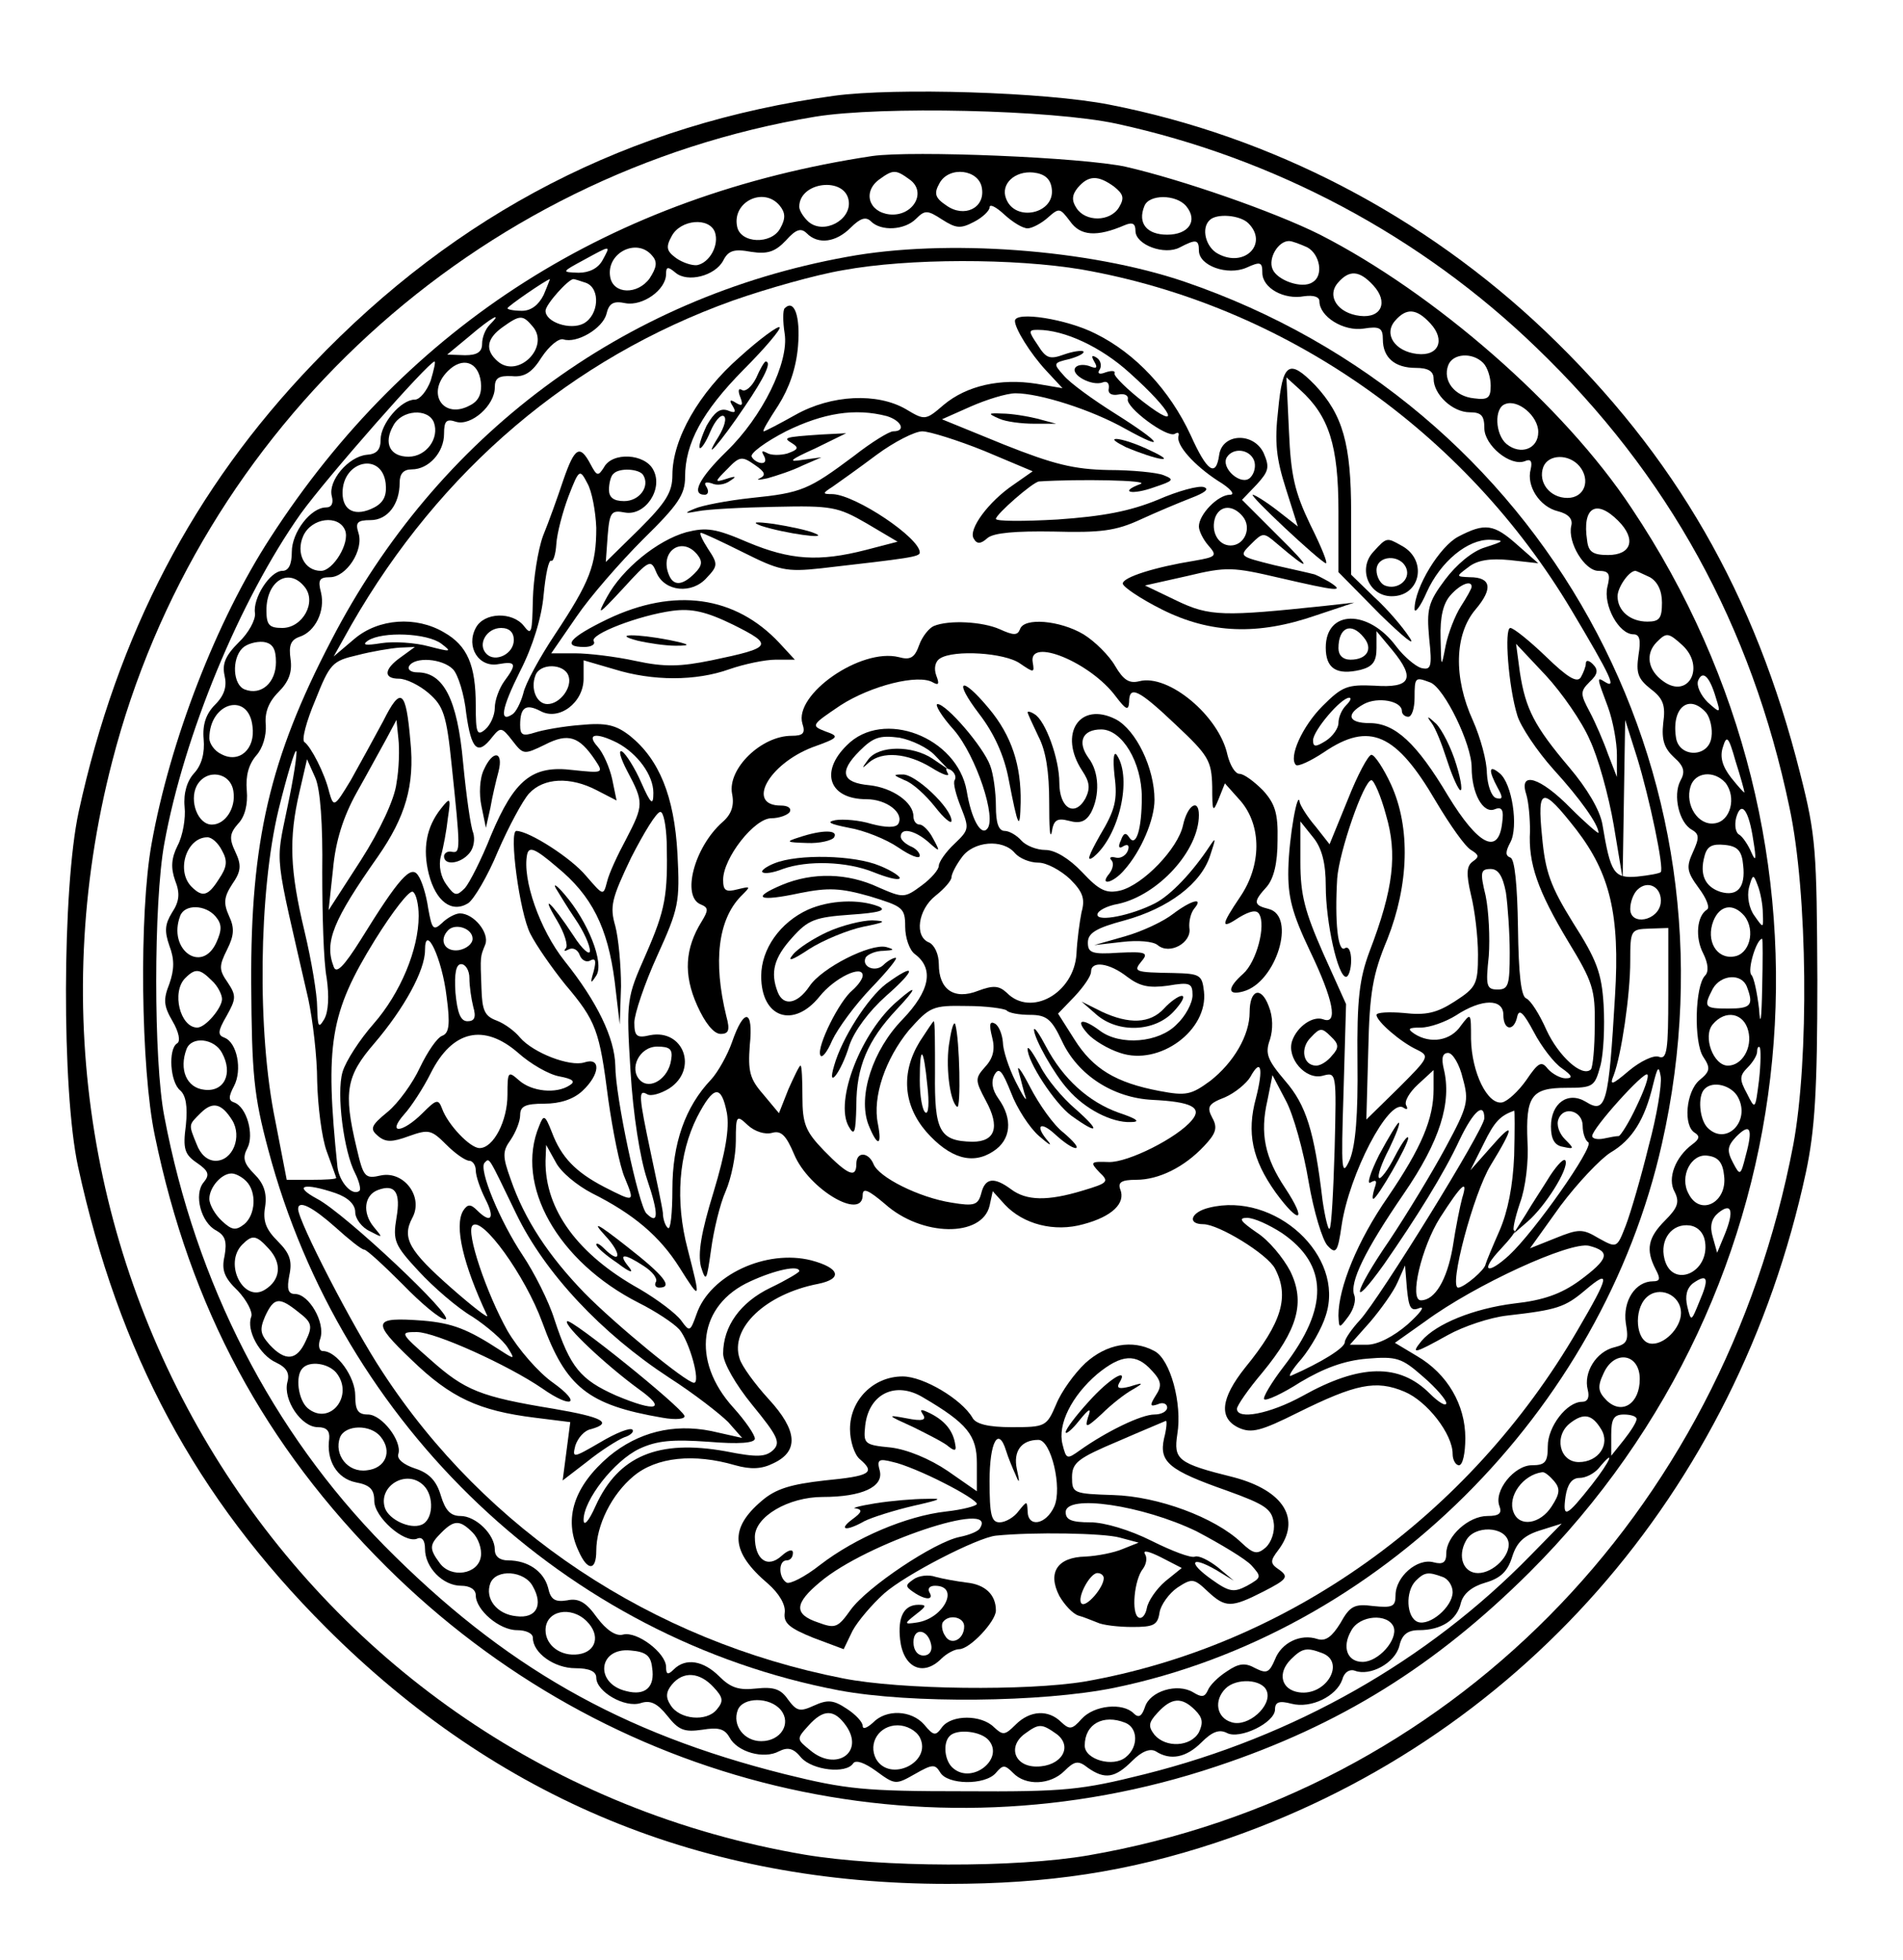 <?xml version="1.0" standalone="no"?>
<!DOCTYPE svg PUBLIC "-//W3C//DTD SVG 20010904//EN"
 "http://www.w3.org/TR/2001/REC-SVG-20010904/DTD/svg10.dtd">
<svg version="1.0" xmlns="http://www.w3.org/2000/svg"
 width="300pt" height="309pt" viewBox="0 0 300 309"
 preserveAspectRatio="xMidYMid meet">
<g transform="translate(0,309) scale(0.1,-0.1)"
fill="#000000" stroke="none">
<path d="M1315 2939 c-322 -44 -594 -184 -822 -423 -188 -196 -308 -426 -369
-706 -26 -120 -27 -439 -1 -559 64 -294 185 -521 391 -727 271 -271 595 -404
980 -404 158 0 284 19 423 65 474 157 821 551 930 1057 14 66 18 128 18 303
-1 204 -2 227 -27 325 -71 283 -197 502 -401 697 -192 183 -432 308 -688 358
-101 20 -338 27 -434 14z m445 -44 c249 -54 480 -177 662 -353 208 -200 339
-438 399 -725 29 -135 31 -398 6 -532 -112 -586 -545 -1022 -1111 -1120 -116
-20 -327 -19 -447 1 -795 135 -1298 929 -1092 1724 136 527 573 927 1108 1016
104 17 373 11 475 -11z"/>
<path d="M1375 2844 c-411 -62 -732 -266 -949 -602 -85 -131 -158 -320 -187
-482 -20 -110 -17 -355 5 -460 56 -272 173 -489 365 -680 349 -347 850 -468
1308 -315 196 65 346 159 494 306 450 449 517 1146 161 1678 -107 162 -311
339 -491 431 -74 37 -219 87 -306 107 -68 15 -337 26 -400 17z m59 -37 c28
-20 5 -59 -32 -55 -33 4 -42 36 -16 55 22 16 26 16 48 0z m114 -14 c5 -31 -28
-47 -56 -27 -18 12 -20 19 -11 35 15 28 63 22 67 -8z m110 0 c6 -40 -58 -54
-72 -16 -9 23 14 44 43 41 18 -2 27 -10 29 -25z m98 3 c15 -12 17 -18 8 -33
-14 -23 -53 -23 -67 -1 -8 12 -7 21 2 32 17 20 32 20 57 2z m-418 -23 c4 -30
-39 -53 -63 -33 -8 7 -15 18 -15 24 0 40 73 48 78 9z m-109 -7 c9 -11 10 -20
1 -36 -14 -26 -63 -24 -68 3 -8 39 42 63 67 33z m641 -1 c19 -23 4 -45 -30
-45 -32 0 -47 18 -36 45 7 19 50 19 66 0z m-250 -35 c7 0 22 8 32 17 18 16 19
15 35 -6 16 -23 42 -25 86 -6 12 5 17 3 17 -9 0 -22 46 -39 70 -26 25 13 30
13 30 -5 0 -24 45 -40 75 -27 22 10 25 9 25 -8 0 -24 34 -43 66 -37 15 2 24
-1 24 -8 0 -24 38 -48 70 -43 25 4 30 1 30 -17 0 -29 19 -45 52 -45 19 0 28
-5 28 -17 0 -25 30 -53 57 -53 18 0 23 -5 23 -25 0 -27 41 -61 64 -52 9 4 12
0 9 -13 -7 -26 14 -59 43 -66 16 -4 24 -12 21 -23 -6 -26 21 -71 43 -71 17 0
19 -5 14 -25 -7 -29 18 -75 41 -75 10 0 12 -9 8 -33 -4 -28 -1 -37 19 -53 20
-15 24 -26 20 -54 -3 -27 2 -40 17 -54 16 -14 18 -23 10 -37 -12 -23 -2 -66
18 -77 12 -7 12 -13 2 -35 -11 -24 -10 -31 9 -57 12 -16 18 -31 13 -34 -16
-10 -19 -44 -6 -69 8 -16 9 -29 3 -35 -16 -16 -18 -105 -3 -128 12 -18 11 -23
-6 -37 -21 -18 -26 -72 -7 -83 8 -5 7 -10 -4 -18 -27 -20 -40 -54 -28 -75 8
-16 5 -25 -15 -45 -27 -27 -31 -46 -15 -77 8 -15 7 -19 -4 -19 -28 0 -48 -31
-43 -66 5 -28 2 -33 -18 -38 -29 -7 -49 -40 -42 -67 3 -12 0 -19 -9 -19 -24 0
-54 -39 -54 -70 0 -25 -4 -30 -25 -30 -28 0 -61 -41 -51 -65 4 -11 -1 -15 -19
-15 -30 0 -65 -32 -65 -59 0 -14 -5 -18 -20 -14 -26 7 -60 -23 -60 -52 0 -18
-5 -20 -35 -17 -30 4 -37 0 -52 -27 -13 -21 -23 -29 -36 -25 -27 9 -57 -6 -67
-32 -9 -21 -13 -23 -31 -14 -16 9 -26 8 -45 -5 -14 -9 -27 -22 -30 -30 -5 -11
-10 -11 -23 -3 -25 15 -68 2 -76 -23 -5 -15 -10 -18 -18 -10 -17 17 -62 13
-82 -9 -15 -17 -19 -17 -32 -5 -20 20 -49 19 -72 -4 -17 -17 -20 -17 -34 -4
-20 20 -67 20 -82 0 -10 -14 -13 -14 -28 4 -20 23 -60 25 -81 3 -9 -8 -16 -11
-16 -5 0 6 -11 18 -25 27 -21 14 -30 15 -52 5 -22 -10 -27 -9 -41 10 -11 16
-22 20 -50 17 -27 -3 -40 1 -58 19 -25 25 -53 30 -72 11 -9 -9 -12 -8 -12 4 0
22 -46 57 -68 51 -11 -3 -26 7 -41 27 -17 24 -29 31 -47 27 -19 -3 -26 1 -30
20 -7 26 -32 43 -63 43 -13 0 -21 6 -21 17 0 24 -30 53 -54 53 -16 0 -24 9
-31 32 -7 24 -19 36 -41 43 -18 6 -29 15 -26 23 6 20 -26 62 -48 62 -16 0 -20
7 -20 30 0 29 -29 70 -51 70 -6 0 -8 9 -4 20 8 25 -18 70 -40 70 -11 0 -13 8
-9 29 5 23 1 35 -18 54 -19 19 -24 32 -20 55 3 21 -2 36 -17 51 -17 17 -19 26
-11 41 11 21 -1 65 -21 72 -9 3 -9 9 0 26 13 25 5 68 -15 76 -11 4 -11 10 3
34 15 27 16 32 2 53 -14 20 -14 26 -1 52 11 22 12 34 3 53 -9 20 -8 30 5 50
14 20 15 30 5 51 -10 21 -9 29 4 44 11 11 16 31 14 53 -2 23 3 41 15 55 10 11
16 31 15 48 -2 19 4 36 20 52 16 16 22 31 19 52 -3 21 0 30 14 35 25 8 41 41
34 70 -5 19 -3 24 14 24 26 0 54 43 45 70 -5 16 -2 20 19 20 27 0 46 25 46 59
0 14 6 21 19 21 27 0 51 27 51 56 0 21 4 24 19 19 24 -7 61 26 61 54 0 15 6
19 27 18 20 -2 32 6 47 30 12 18 27 30 34 28 21 -7 62 17 68 40 4 17 11 21 30
17 27 -5 64 21 64 46 0 12 3 12 15 2 19 -16 62 -5 75 19 8 16 17 19 44 14 26
-4 38 0 55 18 16 18 24 20 33 11 18 -18 46 -14 69 9 15 15 24 18 32 10 16 -16
53 -14 71 4 14 14 18 14 41 -1 22 -14 29 -15 50 -4 14 7 25 18 25 23 0 6 10 1
23 -11 13 -12 29 -22 37 -22z m348 8 c32 -32 -6 -71 -48 -48 -19 10 -27 40
-13 53 11 11 48 8 61 -5z m-841 -14 c7 -20 -8 -48 -28 -52 -8 -1 -23 4 -33 11
-15 11 -17 17 -7 35 14 26 59 30 68 6z m934 -24 c20 -11 26 -45 8 -55 -16 -11
-56 3 -63 21 -7 17 9 44 26 44 5 0 18 -5 29 -10z m-1111 -20 c-7 -13 -21 -20
-38 -20 -27 1 -27 1 8 20 44 24 43 24 30 0z m78 7 c9 -10 7 -19 -4 -36 -19
-26 -57 -25 -62 2 -7 38 42 63 66 34z m1137 -47 c24 -26 13 -52 -21 -48 -35 4
-53 31 -35 52 18 21 34 20 56 -4z m-1308 -15 c-8 -16 -20 -25 -34 -25 -13 0
-23 2 -23 4 0 3 61 45 67 46 0 0 -4 -11 -10 -25z m67 19 c23 -9 20 -51 -4 -64
-21 -11 -60 2 -60 20 0 10 36 50 44 50 2 0 11 -3 20 -6z m1331 -64 c24 -26 13
-52 -21 -48 -35 4 -53 31 -35 52 18 21 34 20 56 -4z m-1483 -2 c-7 -7 -12 -20
-12 -30 0 -13 -8 -18 -27 -18 l-28 1 35 29 c35 30 54 40 32 18z m68 -3 c27
-32 -23 -82 -55 -55 -21 18 -18 36 7 54 28 20 32 20 48 1z m1498 -57 c7 -7 12
-23 12 -36 0 -19 -4 -23 -26 -20 -31 3 -50 28 -41 52 7 19 38 21 55 4z m-1659
-28 c-6 -16 -17 -30 -25 -30 -22 0 -54 -38 -54 -63 0 -16 -6 -23 -22 -24 -29
-3 -61 -41 -55 -65 3 -11 0 -18 -9 -18 -24 0 -54 -39 -54 -70 0 -20 -5 -30
-15 -30 -19 0 -47 -43 -43 -67 1 -10 -10 -31 -26 -46 -21 -21 -26 -34 -22 -52
4 -17 0 -31 -15 -46 -14 -14 -20 -31 -18 -54 2 -22 -3 -41 -15 -54 -11 -12
-17 -31 -15 -53 2 -18 -3 -46 -11 -61 -10 -20 -11 -35 -4 -55 8 -20 7 -33 -5
-51 -11 -18 -12 -29 -4 -52 8 -21 8 -37 0 -60 -10 -25 -9 -35 5 -59 10 -17 13
-32 7 -35 -14 -9 -11 -61 5 -74 9 -8 12 -25 9 -55 -5 -37 -2 -46 17 -59 19
-13 21 -19 11 -31 -16 -19 -4 -64 20 -76 14 -8 17 -17 13 -40 -5 -22 -1 -34
21 -55 14 -15 24 -34 21 -41 -8 -21 13 -60 39 -72 17 -8 22 -17 18 -31 -7 -28
22 -71 48 -71 14 0 19 -6 18 -18 -5 -34 12 -63 42 -69 22 -4 29 -11 29 -29 0
-26 47 -67 67 -60 8 4 13 -2 13 -16 0 -29 28 -58 57 -58 14 0 23 -6 23 -15 0
-23 37 -55 65 -55 14 0 25 -5 25 -12 0 -24 34 -48 67 -48 22 0 33 -5 33 -15 0
-22 45 -48 70 -40 15 5 26 0 42 -20 18 -23 27 -26 55 -22 25 4 35 2 43 -12 12
-23 54 -35 78 -22 14 7 23 5 35 -10 18 -20 71 -26 82 -9 4 6 18 1 36 -12 30
-22 31 -22 61 -5 28 16 32 16 40 3 11 -20 71 -21 88 -1 11 13 14 13 27 0 20
-21 59 -19 81 3 16 16 22 17 37 5 27 -19 43 -16 70 11 15 15 28 20 37 15 23
-15 48 -10 72 14 17 17 28 21 40 15 20 -11 76 16 76 37 0 12 7 14 26 9 31 -8
71 12 80 38 3 12 12 17 20 14 24 -9 63 12 70 39 4 18 13 25 31 25 35 0 60 16
66 43 4 15 18 26 39 32 24 7 35 18 42 41 7 22 18 33 43 41 l35 11 -49 -50
c-163 -167 -373 -286 -608 -345 -100 -25 -126 -28 -285 -27 -157 0 -186 3
-283 27 -259 65 -443 170 -631 360 -177 180 -297 413 -347 677 -17 87 -17 337
0 430 31 171 119 384 215 520 41 57 202 240 211 240 2 0 -1 -13 -6 -30z m79
-2 c2 -18 -3 -30 -17 -37 -42 -23 -70 19 -35 54 23 23 48 15 52 -17z m1667
-79 c0 -27 -28 -37 -50 -19 -18 15 -20 57 -2 63 20 8 52 -19 52 -44z m-1741
15 c9 -25 -12 -54 -40 -54 -29 0 -40 21 -24 49 13 25 55 28 64 5z m1806 -69
c18 -22 8 -50 -19 -50 -28 0 -47 25 -38 49 8 20 40 21 57 1z m-1882 -27 c2
-19 -3 -30 -18 -38 -29 -15 -50 -6 -50 23 0 51 62 65 68 15z m1943 -59 c29
-29 21 -54 -16 -54 -24 0 -31 5 -33 23 -8 52 14 66 49 31z m-2007 -15 c8 -20
-19 -64 -38 -64 -26 0 -40 28 -28 55 13 29 56 34 66 9z m2057 -74 c12 -7 19
-21 19 -40 0 -25 -4 -30 -23 -30 -27 0 -47 17 -47 40 0 14 18 40 28 40 2 0 12
-5 23 -10z m-2121 -15 c20 -24 -3 -65 -35 -65 -21 0 -25 5 -25 28 0 46 35 68
60 37z m2172 -92 c37 -34 10 -86 -30 -57 -24 17 -29 43 -10 62 15 15 18 15 40
-5z m-2217 -27 c0 -32 -23 -53 -49 -43 -19 7 -21 48 -4 65 7 7 22 11 33 10 15
-2 20 -11 20 -32z m2270 -56 c8 -25 7 -25 -13 -7 -11 11 -18 26 -15 34 7 17
18 7 28 -27z m-2307 -45 c5 -36 -21 -59 -49 -44 -11 5 -19 17 -19 25 0 57 62
74 68 19z m2292 21 c6 -8 10 -25 8 -38 -4 -33 -52 -33 -56 0 -7 47 21 69 48
38z m60 -125 c0 -2 -9 8 -21 23 -14 18 -18 33 -13 48 6 20 9 17 20 -22 8 -25
14 -47 14 -49z m-2382 1 c4 -26 -13 -52 -34 -52 -22 0 -36 37 -24 61 15 28 54
22 58 -9z m2352 14 c18 -23 8 -61 -17 -64 -26 -4 -47 29 -38 58 7 23 37 26 55
6z m44 -91 c5 -30 4 -35 -3 -19 -5 12 -14 25 -19 28 -6 3 -8 15 -5 27 8 28 20
12 27 -36z m-2414 -16 c9 -16 8 -26 -5 -45 -17 -27 -26 -29 -43 -12 -25 25 -8
78 25 78 7 0 17 -9 23 -21z m2398 -23 c4 -35 -9 -50 -36 -42 -24 8 -33 27 -25
56 4 16 12 20 32 18 20 -2 27 -9 29 -32z m31 -76 c1 -24 1 -24 -13 -4 -9 12
-12 31 -9 44 6 22 7 23 14 4 4 -10 8 -30 8 -44z m-2439 -5 c10 -12 10 -21 1
-41 -23 -50 -77 -11 -57 42 7 19 40 18 56 -1z m2410 1 c18 -23 8 -61 -17 -64
-27 -4 -44 25 -32 56 10 25 31 29 49 8z m28 -113 c-1 -52 -3 -63 -5 -33 -3 25
-8 49 -12 53 -7 7 8 57 17 57 1 0 1 -35 0 -77z m-2444 11 c9 -8 16 -22 16 -29
0 -14 -26 -45 -39 -45 -27 0 -41 56 -19 78 16 16 23 15 42 -4z m2420 -10 c11
-29 6 -34 -29 -34 -38 0 -40 2 -25 31 13 23 46 25 54 3z m2 -69 c7 -27 -10
-55 -32 -55 -23 0 -40 46 -24 65 20 24 49 18 56 -10z m-2406 -35 c18 -33 3
-62 -28 -58 -28 3 -40 32 -28 64 8 21 44 17 56 -6z m2423 -43 c-6 -47 -6 -47
-19 -21 -12 22 -12 28 1 41 8 8 15 19 15 25 0 6 2 9 4 7 2 -2 2 -25 -1 -52z
m-33 -27 c20 -38 -19 -77 -48 -48 -13 13 -16 50 -5 61 13 14 43 6 53 -13z
m-2374 -36 c16 -26 1 -64 -26 -64 -13 0 -24 10 -30 26 -13 32 -13 30 6 49 19
19 33 16 50 -11z m2386 -56 c-8 -32 -9 -32 -20 -11 -10 19 -9 26 5 41 22 22
27 14 15 -30z m-34 -32 c5 -42 -38 -64 -56 -28 -15 27 4 64 30 60 17 -2 24
-11 26 -32z m-2330 -8 c17 -17 15 -53 -3 -68 -13 -10 -19 -10 -35 5 -11 10
-20 26 -20 35 0 18 19 40 35 40 6 0 16 -5 23 -12z m2331 -84 l-12 -29 -7 25
c-5 17 -2 29 9 38 21 17 25 3 10 -34z m-31 -12 c7 -49 -52 -74 -64 -27 -8 31
12 57 40 53 13 -2 22 -12 24 -26z m-2264 -11 c21 -23 18 -49 -6 -64 -34 -22
-66 41 -36 71 16 16 22 15 42 -7z m2255 -83 c-13 -32 -13 -32 -19 -8 -4 17 -1
29 9 37 23 16 26 8 10 -29z m-29 -18 c0 -24 -28 -52 -49 -48 -22 4 -26 52 -6
72 20 20 55 5 55 -24z m-2179 1 c21 -16 22 -22 11 -45 -14 -31 -32 -33 -57 -6
-15 17 -16 24 -7 45 14 30 22 31 53 6z m2114 -105 c0 -39 -28 -57 -52 -34 -14
14 -15 22 -5 43 17 38 57 31 57 -9z m-2055 10 c29 -36 -10 -85 -45 -56 -15 13
-20 51 -8 63 11 12 40 8 53 -7z m1994 -89 c15 -24 -4 -52 -35 -52 -31 0 -40
42 -13 62 21 16 34 13 48 -10z m56 16 c0 -5 -9 -19 -20 -33 l-20 -25 0 33 c0
25 4 32 20 32 11 0 20 -3 20 -7z m-1980 -28 c19 -23 8 -50 -22 -53 -30 -4 -52
25 -42 52 8 20 48 21 64 1z m1910 -75 c-41 -52 -47 -55 -42 -19 3 19 10 29 22
29 10 0 23 7 30 15 28 34 19 12 -10 -25z m-60 5 c10 -12 9 -20 -4 -40 -18 -28
-51 -33 -60 -9 -10 25 15 59 45 63 4 1 12 -6 19 -14z m-1782 -7 c17 -17 15
-55 -4 -62 -18 -7 -50 8 -57 26 -12 35 34 63 61 36z m77 -74 c9 -9 15 -26 13
-38 -4 -28 -47 -35 -65 -10 -17 23 -16 29 3 48 20 20 29 20 49 0z m1633 -15
c4 -21 -24 -49 -48 -49 -23 0 -33 26 -19 51 13 25 62 23 67 -2z m-1538 -70
c17 -30 5 -51 -26 -47 -31 3 -50 28 -41 52 9 23 54 20 67 -5z m1434 15 c9 -3
16 -14 16 -24 0 -23 -36 -54 -55 -47 -18 7 -20 48 -3 65 14 14 20 14 42 6z
m-1349 -70 c22 -22 15 -48 -13 -52 -28 -4 -52 14 -52 38 0 31 40 39 65 14z
m1272 -9 c7 -20 -24 -55 -49 -55 -24 0 -33 23 -18 49 13 25 58 28 67 6z
m-1169 -64 c5 -31 -11 -45 -41 -37 -50 12 -44 69 7 64 24 -2 32 -8 34 -27z
m1056 23 c38 -14 7 -68 -36 -62 -28 4 -35 30 -13 52 18 18 25 19 49 10z m-959
-54 c15 -16 16 -22 5 -35 -16 -20 -59 -16 -73 7 -8 12 -7 21 2 32 18 22 44 20
66 -4z m872 -6 c9 -23 -30 -58 -56 -49 -23 7 -28 34 -9 53 17 17 58 15 65 -4z
m-766 -30 c17 -21 0 -49 -31 -49 -27 0 -46 25 -37 49 8 21 51 21 68 0z m653 0
c12 -12 13 -20 6 -35 -13 -23 -52 -25 -70 -4 -10 13 -10 19 5 35 22 24 38 25
59 4z m-550 -25 c29 -42 -16 -72 -56 -39 -22 18 -23 18 -4 39 24 27 41 27 60
0z m440 5 c20 -8 21 -38 1 -54 -20 -17 -65 -4 -65 18 0 34 29 50 64 36z m-324
-23 c20 -39 -47 -72 -69 -34 -13 25 5 53 34 53 14 0 29 -8 35 -19z m216 5 c26
-20 7 -51 -32 -51 -35 0 -46 32 -18 52 22 16 26 16 50 -1z m-107 -10 c24 -29
-26 -69 -56 -44 -14 11 -17 40 -6 51 11 12 50 8 62 -7z"/>
<path d="M1335 2685 c-354 -64 -646 -282 -813 -605 -97 -186 -127 -317 -126
-540 1 -144 4 -177 27 -263 116 -436 469 -770 900 -852 113 -21 319 -19 433 4
418 86 769 435 864 858 133 588 -188 1166 -753 1359 -150 51 -376 68 -532 39z
m371 -20 c318 -56 603 -254 772 -538 62 -104 71 -124 52 -112 -13 8 -13 8 5
-40 8 -22 14 -56 14 -75 l0 -35 -14 36 c-7 20 -20 50 -29 67 -15 28 -15 32 0
47 13 12 14 19 5 28 -6 6 -11 7 -11 1 0 -5 -4 -15 -8 -22 -6 -9 -21 0 -55 33
-26 25 -51 45 -56 45 -10 0 -3 -93 11 -138 5 -17 31 -56 57 -85 42 -46 71 -87
71 -100 0 -2 -20 15 -44 39 -48 49 -82 59 -70 22 4 -13 6 -39 6 -58 -3 -51 12
-94 60 -174 39 -64 43 -76 42 -133 0 -35 -3 -65 -6 -69 -14 -13 -51 21 -70 62
-11 25 -25 47 -32 50 -8 3 -12 37 -13 112 -1 66 -5 108 -12 110 -8 3 -8 9 0
24 13 24 3 93 -17 109 -17 14 -18 5 -3 -23 9 -16 8 -19 -3 -16 -7 3 -13 20
-14 39 0 19 -10 56 -22 83 -31 68 -29 136 4 175 28 33 25 51 -9 51 -22 1 -22
1 -2 16 14 11 34 14 65 11 l45 -5 -33 29 c-37 33 -51 35 -93 13 -29 -15 -69
-80 -69 -114 0 -8 9 3 19 26 22 49 65 84 100 83 24 -1 23 -2 -8 -12 -20 -6
-45 -27 -63 -51 -27 -36 -29 -47 -25 -92 5 -46 3 -51 -13 -47 -9 3 -27 18 -39
34 -44 59 -111 58 -111 -2 0 -33 17 -44 55 -35 19 5 25 13 25 34 l0 27 25 -30
c37 -45 29 -60 -28 -56 -43 2 -51 -1 -82 -32 -32 -32 -54 -81 -42 -93 3 -3 23
6 44 20 72 49 114 30 177 -78 22 -37 46 -71 55 -76 13 -8 13 -11 3 -18 -10 -7
-11 -19 -3 -53 6 -24 11 -66 11 -94 0 -47 -3 -52 -37 -74 -28 -18 -45 -22 -80
-18 -23 2 -43 1 -43 -3 0 -10 38 -43 64 -55 20 -10 19 -12 -29 -60 l-51 -50 3
109 c2 91 7 120 30 175 34 86 37 176 6 244 -12 26 -26 47 -31 47 -5 0 -22 -32
-37 -70 l-29 -71 -22 28 c-13 15 -24 33 -25 38 -3 23 -17 -55 -18 -105 -1 -44
6 -70 34 -129 37 -77 45 -117 21 -108 -16 6 -41 -11 -49 -34 -9 -27 21 -62 48
-55 22 6 22 6 19 -115 -2 -67 -5 -124 -8 -126 -2 -3 -7 17 -11 44 -13 110 -26
151 -59 189 -28 33 -32 43 -24 65 5 16 5 36 -2 53 -12 32 -30 26 -30 -10 0
-36 -25 -79 -62 -108 -30 -22 -38 -24 -80 -16 -69 13 -105 35 -134 81 l-26 41
26 27 c14 15 26 32 26 39 0 18 29 14 57 -8 20 -15 34 -18 64 -14 35 6 39 4 39
-15 0 -12 -11 -33 -25 -46 -28 -29 -89 -34 -121 -10 -28 21 -40 18 -19 -5 9
-10 32 -24 51 -30 62 -21 139 36 132 97 -3 26 -6 28 -48 29 -62 1 -64 2 -50
19 11 13 6 15 -36 13 -43 -3 -49 0 -49 16 0 15 13 23 58 35 69 19 121 58 135
103 9 27 9 29 -1 14 -27 -41 -61 -77 -86 -90 -37 -19 -91 -30 -91 -18 0 6 15
14 33 17 63 14 127 84 127 140 0 27 -18 16 -25 -16 -8 -37 -63 -94 -99 -103
-22 -5 -33 0 -60 29 -21 22 -43 35 -58 35 -14 0 -31 7 -38 15 -7 8 -19 15 -26
15 -10 0 -14 13 -14 39 0 22 -4 51 -9 64 -11 30 -69 97 -83 97 -5 0 6 -19 26
-41 35 -41 68 -140 52 -156 -10 -11 -25 17 -32 60 -15 85 -132 130 -189 72
-43 -42 -28 -85 31 -85 32 0 60 -22 50 -39 -4 -6 -19 -6 -42 0 -19 6 -45 8
-57 6 -15 -3 -9 -6 21 -12 24 -4 59 -18 78 -31 19 -13 34 -19 34 -13 0 5 -7
12 -15 15 -8 4 -15 10 -15 15 0 15 22 10 43 -8 19 -17 20 -17 8 5 -6 12 -16
22 -21 22 -6 0 -10 6 -10 13 0 22 -33 45 -69 49 -44 4 -49 21 -16 54 22 22 32
25 63 21 20 -4 45 -16 56 -28 l21 -22 -25 17 c-32 21 -84 21 -101 -1 -11 -15
-11 -16 1 -5 21 18 60 15 98 -8 19 -12 30 -15 26 -9 -4 8 -3 9 5 5 6 -4 9 -11
6 -16 -3 -4 2 -23 10 -43 13 -33 13 -35 -10 -57 -14 -13 -25 -29 -25 -35 0 -6
-12 -20 -27 -31 -27 -20 -29 -20 -68 -3 -49 23 -104 24 -152 4 -50 -21 -37
-27 28 -13 45 9 64 8 110 -5 52 -16 56 -18 56 -48 0 -18 7 -37 15 -43 31 -23
24 -58 -19 -103 -47 -48 -71 -121 -54 -166 14 -35 22 -35 15 1 -9 43 12 103
49 148 33 37 37 39 91 38 31 0 59 -4 63 -7 3 -4 20 -7 37 -7 26 0 34 -7 50
-41 25 -54 81 -90 143 -93 61 -3 79 -12 62 -32 -23 -28 -101 -67 -131 -66 -29
1 -30 0 -15 -16 16 -15 14 -17 -26 -29 -56 -17 -89 -16 -113 2 -27 20 -41 18
-47 -6 -5 -19 -11 -21 -47 -15 -51 8 -115 40 -123 61 -8 19 -27 20 -27 0 0
-23 -13 -18 -51 21 -29 30 -34 42 -34 85 0 27 -1 49 -3 49 -2 0 -10 -17 -19
-37 l-15 -38 -25 30 c-21 24 -24 36 -21 77 6 57 -9 60 -28 5 -7 -20 -22 -47
-33 -59 -41 -43 -61 -101 -61 -173 0 -38 -3 -65 -7 -61 -4 3 -8 14 -8 24 -1 9
-10 52 -19 94 -19 90 -20 101 -6 93 6 -4 22 1 35 9 46 30 23 94 -30 84 -21 -5
-25 -2 -25 20 0 13 16 61 36 105 34 75 36 84 32 161 -5 91 -29 149 -75 186
-22 17 -37 21 -78 17 -27 -2 -60 -8 -72 -12 -19 -6 -23 -4 -23 12 0 28 9 34
32 22 29 -16 68 13 68 51 l0 29 48 -14 c61 -19 129 -19 182 0 23 8 56 15 73
15 l30 0 -24 26 c-70 75 -166 88 -271 38 -60 -29 -73 -44 -37 -44 11 0 18 4
15 9 -7 11 72 41 124 48 30 4 53 -1 96 -22 64 -32 62 -36 -34 -56 -49 -10 -74
-11 -120 -1 -32 7 -75 12 -95 12 l-38 0 40 58 c21 31 69 86 105 122 55 54 66
70 66 98 0 53 27 103 92 169 34 34 60 65 57 67 -2 3 -31 -18 -63 -47 -64 -56
-106 -129 -106 -186 0 -27 -10 -43 -52 -85 l-53 -52 3 42 c3 37 6 40 27 36 32
-6 61 37 45 67 -13 26 -65 29 -78 4 -9 -14 -11 -14 -21 5 -17 32 -25 27 -43
-25 -9 -27 -23 -66 -32 -88 -8 -22 -15 -67 -16 -100 -1 -52 -2 -58 -14 -42
-18 23 -63 22 -76 -3 -16 -30 5 -63 36 -57 28 5 29 0 9 -27 -8 -11 -15 -30
-15 -42 0 -12 -7 -27 -15 -34 -13 -11 -15 -6 -15 38 0 63 -13 94 -50 115 -44
26 -103 22 -141 -10 l-33 -28 28 50 c140 244 347 420 601 511 54 19 132 41
174 48 103 19 270 19 377 1z m-766 -407 c0 -59 -10 -85 -65 -168 -24 -36 -47
-78 -50 -93 -4 -15 -12 -30 -17 -33 -21 -14 -18 8 12 68 20 39 34 85 37 120 3
32 8 56 12 54 3 -2 7 10 8 26 1 17 10 51 19 75 17 44 18 44 30 21 7 -12 13
-44 14 -70z m74 83 c11 -18 -6 -41 -30 -41 -17 0 -24 6 -24 18 0 10 3 22 7 25
9 10 41 8 47 -2z m1306 -176 c0 -3 -8 -17 -17 -31 -9 -14 -20 -42 -24 -62 -7
-36 -7 -36 -8 12 -1 33 4 55 16 68 15 17 33 24 33 13z m-1510 -84 c0 -22 -29
-36 -43 -22 -15 15 0 41 23 41 13 0 20 -7 20 -19z m1340 4 c15 -18 5 -35 -21
-35 -12 0 -19 7 -19 18 0 33 20 42 40 17z m-1454 -10 c17 -13 15 -13 -20 -4
-22 6 -56 8 -75 5 -25 -4 -31 -3 -21 4 23 15 94 12 116 -5z m-64 -21 c-27 -19
-28 -34 -3 -34 11 0 32 -10 47 -23 23 -20 28 -34 36 -113 14 -133 14 -139 1
-137 -7 2 -13 -2 -13 -7 0 -15 26 -12 40 5 7 8 9 22 6 32 -4 9 -11 59 -16 111
-9 100 -31 142 -72 142 -11 0 -16 5 -13 10 9 15 52 12 69 -5 8 -8 18 -40 21
-70 8 -57 18 -67 41 -37 13 16 15 16 32 -6 17 -22 18 -22 51 -6 37 19 54 13
79 -24 14 -21 13 -21 -35 -16 -64 8 -92 -15 -129 -103 -15 -38 -34 -75 -41
-83 -13 -13 -16 -13 -29 5 -9 12 -13 30 -9 45 4 14 9 41 11 60 5 33 4 34 -11
15 -23 -29 -29 -63 -19 -103 11 -43 36 -62 62 -46 9 6 31 43 47 82 17 39 39
80 49 91 23 25 65 27 107 5 l31 -16 -7 34 c-4 18 -14 41 -23 51 -18 20 -3 23
31 6 32 -17 57 -51 57 -79 0 -21 -4 -18 -19 16 -10 23 -24 45 -30 49 -7 4 -3
-10 8 -31 26 -49 26 -53 -2 -107 -13 -24 -27 -54 -30 -67 -6 -23 -6 -22 -33 9
-23 28 -90 71 -110 71 -12 0 5 -129 22 -162 9 -18 34 -54 55 -80 49 -58 54
-72 68 -182 7 -49 18 -105 26 -123 16 -39 16 -39 -33 -14 -44 23 -67 46 -82
86 -11 28 -13 28 -20 10 -39 -93 29 -214 157 -279 26 -13 55 -32 64 -42 16
-19 34 -84 23 -84 -12 0 -124 92 -173 142 -56 58 -94 115 -116 179 -13 36 -13
44 0 62 8 12 15 29 15 39 0 14 8 18 38 18 25 0 46 7 60 20 28 26 30 54 3 45
-23 -7 -80 15 -101 39 -8 10 -24 22 -37 27 -19 7 -23 16 -24 51 -2 52 -2 49 6
69 7 18 -18 49 -40 49 -7 0 -20 -7 -28 -15 -14 -13 -16 -10 -22 23 -3 21 -10
44 -16 52 -11 17 -30 -4 -90 -101 -27 -43 -39 -55 -43 -43 -15 39 -1 73 70
174 43 62 58 112 51 181 -7 82 -15 88 -43 32 -14 -26 -37 -68 -51 -93 -26 -43
-27 -43 -34 -19 -7 30 -29 72 -39 79 -5 3 3 33 17 66 23 58 27 62 66 71 23 6
53 11 67 12 l24 1 -22 -16z m1874 -130 c13 -27 30 -88 38 -135 l14 -84 2 125
2 125 19 -60 c19 -62 43 -175 37 -180 -2 -2 -18 -5 -37 -7 -37 -3 -42 5 -55
83 -4 22 -24 56 -52 89 -55 65 -69 92 -78 150 l-6 45 47 -50 c25 -27 57 -73
69 -101z m-1610 101 c7 -18 -13 -45 -33 -45 -17 0 -27 24 -19 45 7 20 45 19
52 0z m1359 -11 c22 -9 65 -97 65 -134 0 -41 18 -73 36 -66 12 5 15 -1 12 -22
-6 -51 -38 -34 -85 43 -50 84 -84 115 -124 115 -34 0 -38 14 -9 30 22 12 60 5
60 -11 0 -5 5 -9 10 -9 6 0 10 14 10 30 0 33 1 33 25 24z m-133 -36 c-7 -7
-12 -19 -12 -28 0 -8 -9 -21 -20 -28 -16 -10 -20 -10 -20 1 0 15 44 67 57 67
4 0 2 -5 -5 -12z m-1497 -123 c-3 -25 -26 -74 -56 -121 l-51 -79 7 65 c4 44
16 82 37 120 17 30 38 69 47 85 l16 30 3 -29 c2 -17 1 -49 -3 -71z m-172 -38
c-19 -93 -21 -66 33 -302 7 -33 14 -91 14 -130 1 -38 7 -88 15 -110 8 -22 15
-41 15 -42 0 -2 -17 -3 -39 -3 l-39 0 -18 93 c-29 140 -26 361 5 490 13 53 26
96 28 93 2 -2 -4 -42 -14 -89z m55 -102 c0 -66 2 -141 7 -167 4 -28 3 -53 -4
-65 -9 -15 -10 -12 -11 19 0 20 -9 74 -20 120 -23 96 -25 146 -8 219 l12 52
13 -29 c8 -18 12 -73 11 -149z m1677 90 c18 -61 12 -116 -26 -215 -16 -43 -20
-75 -19 -174 1 -84 -3 -131 -12 -154 -13 -29 -14 -19 -10 106 l4 139 -36 80
c-29 66 -36 92 -36 144 l0 64 20 -25 c14 -17 20 -41 20 -77 0 -57 19 -143 32
-143 4 0 8 12 8 26 0 14 -4 23 -10 19 -11 -7 -16 42 -12 110 3 42 42 155 54
155 4 0 15 -25 23 -55z m300 -23 c53 -69 69 -134 61 -262 -10 -170 -14 -187
-46 -167 -28 17 -55 -2 -55 -39 0 -20 6 -30 19 -32 18 -4 18 -3 3 12 -9 9 -14
23 -10 32 8 21 38 13 38 -11 0 -11 4 -23 9 -26 9 -7 -85 -141 -125 -178 -35
-32 -46 -25 -14 9 16 17 26 30 22 30 -3 0 1 19 9 43 9 24 14 66 12 97 -3 72 6
85 61 85 43 0 45 2 54 35 5 19 7 62 5 96 -3 50 -11 71 -48 129 -36 58 -44 81
-49 136 -8 79 0 80 54 11z m-1434 -19 c2 -85 -2 -107 -33 -178 -30 -68 -31
-71 -24 -184 4 -68 15 -137 26 -170 19 -56 18 -73 -1 -54 -12 12 -49 184 -49
233 -1 43 -28 100 -80 165 -39 49 -67 129 -59 168 3 13 12 10 47 -20 55 -45
80 -95 91 -180 l8 -68 2 60 c0 33 -4 76 -9 95 -9 31 -6 43 25 108 20 39 40 72
46 72 5 0 9 -21 10 -47z m549 -18 c7 -8 23 -15 37 -15 13 0 35 -12 50 -26 20
-20 24 -31 18 -52 -3 -15 -7 -44 -8 -66 -4 -62 -72 -100 -110 -61 -12 11 -21
12 -45 3 -38 -15 -62 2 -62 42 0 16 -7 30 -15 34 -24 9 -18 52 10 74 14 11 25
24 25 29 0 5 7 19 16 31 18 26 65 30 84 7z m774 -62 c3 -21 6 -64 6 -95 0 -51
-2 -58 -19 -58 -18 0 -19 6 -14 53 2 28 0 71 -5 95 -9 37 -8 42 8 42 12 0 19
-11 24 -37z m244 -17 c-4 -28 -48 -36 -48 -9 0 11 5 24 11 30 17 17 40 4 37
-21z m-1958 -20 c0 -53 -29 -122 -71 -170 -22 -25 -44 -59 -49 -76 -10 -34 2
-126 20 -160 6 -12 9 -24 7 -27 -11 -10 -32 13 -35 37 -20 194 -12 243 59 358
28 45 55 80 60 76 5 -3 9 -20 9 -38z m85 -36 c0 -8 -10 -16 -22 -18 -22 -3
-32 16 -16 32 12 11 38 2 38 -14z m1885 -88 c0 -88 -2 -103 -15 -98 -8 3 -29
-7 -47 -22 -27 -23 -31 -24 -24 -7 12 32 26 126 26 180 0 49 1 50 30 51 l30 1
0 -105z m-1926 -3 c6 -44 4 -58 -7 -62 -8 -3 -23 -25 -35 -50 -11 -24 -34 -56
-51 -70 -27 -22 -28 -27 -15 -38 12 -10 22 -10 49 0 31 11 35 10 59 -14 14
-14 30 -25 36 -25 5 0 10 -7 10 -15 0 -9 7 -29 15 -45 16 -31 9 -40 -13 -18
-10 10 -15 10 -22 -1 -14 -24 0 -84 38 -165 3 -6 -23 14 -56 43 -67 59 -79 79
-62 111 18 33 -13 74 -49 67 -26 -6 -28 -3 -39 44 -21 88 -16 113 28 164 47
55 80 115 80 147 0 44 27 -13 34 -73z m36 29 c0 -13 3 -33 6 -45 5 -17 2 -23
-9 -23 -11 0 -16 13 -19 45 -2 31 1 45 9 45 7 0 13 -10 13 -22z m1630 -58 c0
-25 17 -27 22 -2 3 12 10 5 26 -25 12 -23 32 -49 44 -57 17 -12 18 -16 6 -16
-8 0 -21 7 -28 15 -10 13 -15 10 -34 -18 -12 -17 -29 -33 -38 -35 -23 -4 -48
47 -49 100 0 42 0 42 -16 21 -16 -24 -48 -29 -73 -13 -12 8 -10 10 10 10 14 0
39 9 55 19 41 27 75 27 75 1z m-270 -64 c-7 -9 -18 -16 -25 -16 -21 0 -26 28
-8 45 14 15 17 15 31 1 13 -12 13 -18 2 -30z m-1283 4 c19 -17 48 -34 65 -37
21 -4 26 -8 16 -14 -21 -14 -60 -10 -80 8 -17 15 -18 14 -18 -23 0 -41 -22
-84 -44 -84 -15 0 -50 37 -59 62 -6 16 -9 15 -31 -7 -31 -31 -57 -34 -29 -2
11 12 30 41 42 65 34 68 84 79 138 32z m241 -11 c-4 -29 -33 -48 -49 -32 -18
18 -1 53 27 53 20 0 25 -4 22 -21z m1248 -29 c10 -36 8 -44 -27 -109 -21 -39
-61 -105 -89 -147 -57 -83 -63 -114 -8 -37 50 72 94 142 119 196 22 46 39 60
39 34 0 -17 -165 -284 -196 -318 -13 -14 -24 -30 -24 -35 0 -9 -37 -32 -85
-53 -5 -2 2 10 17 27 14 17 32 48 38 68 31 94 -80 196 -184 170 -29 -7 -35
-26 -9 -26 24 0 101 -47 113 -70 23 -44 11 -85 -47 -156 -39 -49 -42 -80 -10
-95 20 -9 35 -5 93 24 91 45 123 52 168 33 36 -15 76 -67 76 -98 0 -10 5 -18
10 -18 6 0 10 19 10 43 0 52 -28 101 -76 129 l-35 21 48 34 c79 58 228 126
258 119 35 -9 31 -21 -15 -55 -29 -21 -57 -31 -103 -36 -64 -8 -123 -32 -146
-59 -18 -22 -11 -20 41 9 25 14 67 28 94 31 79 9 91 13 123 40 40 34 39 24
-12 -63 -171 -294 -458 -498 -777 -554 -91 -15 -290 -13 -381 5 -301 59 -563
233 -726 483 -47 71 -133 238 -133 257 0 15 23 3 59 -29 21 -19 41 -35 45 -35
4 0 31 -25 61 -55 29 -30 59 -55 67 -55 18 1 -158 167 -202 190 -39 21 -21 26
29 9 20 -7 31 -18 31 -30 0 -10 10 -24 23 -30 21 -11 21 -11 6 7 -18 22 -15
50 7 58 27 10 36 -4 29 -44 -6 -36 -3 -43 35 -84 23 -25 61 -58 85 -72 23 -15
48 -37 55 -48 12 -19 12 -20 -11 -5 -52 34 -76 43 -122 47 -80 6 -82 -1 -18
-62 62 -60 106 -80 194 -91 l56 -7 -6 -46 -6 -46 39 30 c21 17 48 34 58 38 10
3 16 9 13 12 -3 4 -26 -5 -51 -20 -43 -25 -44 -25 -39 -5 4 12 14 24 25 26 35
10 17 19 -59 32 -116 19 -140 29 -194 77 -49 43 -49 44 -22 44 29 0 144 -52
198 -89 47 -33 63 -24 17 9 -23 16 -55 53 -72 82 -33 59 -66 156 -55 166 15
15 83 -79 110 -153 37 -102 72 -130 189 -150 22 -4 37 -2 35 3 -6 15 -180 155
-185 149 -6 -6 61 -69 113 -107 45 -32 28 -37 -36 -10 -56 25 -72 44 -97 120
-9 29 -32 74 -50 101 -36 54 -70 136 -60 146 8 8 5 12 50 -81 45 -93 134 -188
241 -258 39 -25 80 -57 93 -70 l22 -25 -49 11 c-60 12 -115 -2 -161 -40 -55
-47 -72 -98 -48 -149 14 -32 28 -32 28 0 0 40 24 89 59 118 36 30 95 36 160
17 25 -7 42 -6 60 3 41 19 38 52 -7 101 -22 24 -43 53 -46 64 -16 48 41 102
124 118 39 8 34 25 -11 37 -71 18 -160 -23 -181 -85 -10 -28 -11 -28 -24 -10
-8 11 -37 33 -66 50 -97 54 -149 125 -148 202 l1 25 15 -27 c8 -16 34 -37 57
-49 66 -33 107 -68 138 -117 34 -54 34 -53 13 29 -20 76 -14 150 15 208 26 50
38 52 47 6 4 -24 -2 -61 -21 -124 -20 -65 -25 -97 -20 -118 8 -25 9 -23 16 27
4 30 14 72 23 92 9 21 16 56 16 79 0 41 1 42 19 25 11 -10 27 -15 38 -12 14 4
22 -3 35 -34 23 -55 108 -105 108 -64 0 12 9 8 35 -14 58 -52 153 -53 165 -3
l5 23 19 -21 c29 -31 78 -44 124 -31 45 12 67 33 58 55 -4 11 2 15 25 15 36 0
76 20 107 53 19 20 22 29 13 45 -9 17 -6 22 20 32 16 7 34 22 40 32 17 31 21
14 9 -33 -15 -55 -6 -97 31 -149 38 -52 50 -46 15 7 -32 48 -40 86 -28 138 l8
40 21 -40 c12 -22 28 -80 36 -128 8 -47 22 -93 30 -101 13 -14 16 -10 22 32
12 81 74 200 97 186 6 -4 8 -3 5 3 -4 6 5 21 18 33 l25 23 0 -30 c0 -47 -19
-92 -72 -170 -48 -69 -78 -143 -78 -187 1 -21 1 -21 16 -1 8 11 12 25 9 33 -8
20 17 71 78 160 57 83 76 144 63 197 -4 17 -2 25 7 25 7 0 18 -18 23 -40z
m293 -107 c-12 -49 -28 -104 -36 -125 -14 -36 -14 -36 -43 -20 -25 15 -31 15
-68 0 l-40 -16 48 67 c27 36 63 74 79 84 34 20 54 52 67 107 7 28 9 31 12 13
2 -13 -6 -62 -19 -110z m-19 63 c-12 -26 -25 -46 -28 -47 -4 0 -15 -2 -24 -4
-10 -2 -18 0 -18 4 0 12 82 103 87 97 3 -3 -5 -25 -17 -50z m-193 -78 c-2 -48
-10 -88 -23 -118 -11 -25 -21 -49 -22 -53 -1 -9 -33 -36 -43 -37 -16 -1 24
149 51 193 38 62 38 72 -1 27 l-31 -35 21 42 c17 35 26 44 48 52 1 1 1 -32 0
-71z m-82 -67 c-3 -11 -10 -45 -15 -78 -9 -51 -28 -83 -50 -83 -19 0 1 84 30
130 34 53 45 63 35 31z m-284 -55 c73 -50 74 -118 3 -210 -20 -26 -34 -50 -31
-52 3 -3 29 9 57 27 37 22 69 34 105 37 47 4 55 1 88 -28 21 -18 37 -37 37
-42 0 -6 -12 1 -26 15 -48 48 -110 47 -201 -4 -51 -28 -103 -38 -103 -20 0 5
18 31 40 57 56 68 68 111 44 160 -11 21 -34 49 -53 61 -26 18 -29 23 -15 23
11 0 35 -11 55 -24z m-761 -60 c0 -2 -20 -14 -45 -26 -48 -23 -75 -61 -75
-104 0 -14 19 -48 46 -81 40 -49 45 -59 33 -71 -12 -11 -25 -12 -75 -2 -106
19 -169 -7 -205 -86 -11 -25 -19 -33 -19 -22 0 31 48 93 88 112 28 13 52 15
109 11 48 -4 73 -2 73 5 0 6 -15 28 -34 49 -67 74 -55 162 27 199 39 18 77 26
77 16z m978 -58 c9 3 1 -8 -19 -26 -22 -19 -47 -32 -64 -32 l-27 0 32 36 c17
20 37 48 43 62 l12 27 3 -37 c3 -30 6 -36 20 -30z"/>
<path d="M1237 2604 c-3 -3 -3 -21 0 -40 7 -45 -35 -131 -92 -186 -43 -42 -56
-68 -34 -68 5 0 7 5 3 12 -5 7 -2 9 8 6 8 -4 21 -2 29 4 11 7 9 8 -6 3 -19 -6
-19 -5 2 16 19 20 23 20 43 6 16 -11 18 -16 8 -21 -7 -3 -2 -3 12 0 14 4 39
12 55 20 l30 13 -30 -4 c-24 -4 -20 0 20 18 l49 24 -39 -2 c-60 -4 -61 -5 -46
-14 11 -7 9 -10 -8 -16 -11 -3 -26 -3 -32 1 -8 4 -9 3 -5 -4 4 -7 3 -12 -3
-12 -5 0 -13 4 -16 10 -3 5 21 23 54 40 59 29 109 37 159 24 23 -7 31 -24 10
-24 -6 0 -34 -17 -62 -39 -71 -53 -82 -58 -161 -66 -38 -4 -79 -12 -90 -17
-17 -7 -16 -8 5 -4 14 3 69 6 122 7 89 2 99 0 144 -26 l49 -29 -50 -13 c-74
-19 -119 -16 -186 12 -51 22 -65 24 -97 16 -46 -13 -101 -58 -125 -102 -17
-31 -14 -29 25 13 42 46 44 47 53 25 13 -30 56 -34 79 -8 18 19 18 22 2 46 -9
14 -14 25 -11 25 3 0 33 -14 67 -31 56 -28 67 -31 122 -25 139 16 156 18 156
25 0 23 -100 90 -137 92 -17 0 -17 1 0 12 10 7 41 29 69 50 27 20 60 37 72 37
11 0 56 -14 98 -31 l76 -32 -30 -21 c-40 -27 -72 -71 -63 -85 5 -9 11 -9 22 1
10 8 44 11 104 10 74 -2 98 1 137 19 26 12 62 27 80 34 21 8 29 14 20 17 -8 3
-41 -6 -73 -20 -44 -18 -86 -26 -158 -31 -53 -3 -97 -3 -97 1 0 7 58 58 68 59
62 4 176 2 160 -4 -35 -13 -14 -18 22 -5 30 10 32 12 14 19 -10 4 -49 8 -86 8
-55 1 -87 9 -165 40 l-98 40 45 20 c25 11 57 21 71 21 38 0 120 -26 173 -56
67 -37 57 -22 -16 24 -35 22 -71 48 -81 60 -17 19 -17 20 9 26 14 4 24 9 22
12 -3 2 -17 0 -31 -5 -22 -8 -28 -6 -41 15 -15 22 -15 24 0 24 42 0 100 -27
145 -68 68 -61 83 -93 22 -46 -26 20 -47 41 -46 45 2 5 -5 5 -14 2 -10 -4 -14
-2 -9 5 3 6 1 14 -5 18 -8 5 -9 3 -4 -6 6 -10 4 -12 -8 -7 -9 3 -19 2 -22 -3
-7 -11 26 -29 43 -23 7 3 11 -1 10 -9 -2 -8 4 -12 15 -10 9 2 16 -1 15 -7 -4
-13 62 -62 74 -55 5 3 7 2 6 -3 -5 -14 25 -47 62 -71 20 -12 28 -22 19 -22
-19 0 -49 -31 -49 -50 0 -7 7 -21 15 -30 14 -16 13 -18 -22 -24 -62 -10 -113
-26 -113 -36 0 -5 28 -24 62 -41 76 -38 151 -41 243 -9 l60 20 -45 -5 c-161
-17 -183 -17 -235 8 l-50 24 67 15 c62 15 72 14 145 -3 91 -21 105 -23 78 -6
-11 6 -22 12 -25 12 -3 1 -30 7 -61 14 -56 14 -56 14 -37 33 19 19 20 19 41 1
55 -47 56 -41 3 11 l-58 58 23 24 c19 21 21 27 11 50 -16 33 -65 31 -70 -3 -5
-36 -19 -27 -45 31 -33 71 -87 129 -150 160 -45 23 -127 36 -127 20 0 -12 24
-51 49 -78 l26 -28 -41 7 c-57 9 -110 -3 -146 -33 -29 -25 -30 -25 -60 -7 -45
26 -117 23 -174 -9 -25 -14 -48 -26 -50 -26 -3 0 8 18 23 41 17 27 28 58 31
93 4 48 -6 75 -21 60z m740 -240 c3 -8 1 -20 -6 -27 -14 -14 -47 15 -37 32 10
16 36 13 43 -5z m-18 -88 c15 -18 3 -46 -19 -46 -20 0 -32 23 -24 45 8 19 28
19 43 1z m-860 -60 c9 -11 8 -18 -4 -30 -20 -20 -34 -20 -41 -1 -14 36 21 60
45 31z"/>
<path d="M1192 2494 c-7 -14 -17 -22 -22 -19 -6 4 -7 -1 -3 -11 5 -13 3 -15
-7 -9 -9 6 -11 4 -5 -5 6 -10 4 -12 -8 -7 -12 4 -21 -3 -33 -24 -8 -17 -13
-33 -11 -35 2 -3 10 9 17 26 7 16 16 27 21 24 5 -3 1 -17 -8 -32 -28 -45 2
-11 41 47 32 47 43 71 33 71 -2 0 -9 -12 -15 -26z"/>
<path d="M2015 2444 c-6 -51 -3 -77 12 -124 l19 -60 -32 25 c-18 14 -36 25
-39 25 -7 0 103 -103 115 -108 4 -1 -7 26 -24 60 -25 52 -31 78 -34 148 l-4
85 22 -20 c45 -41 60 -87 60 -191 l0 -96 66 -67 c37 -36 57 -52 46 -36 -11 17
-36 46 -56 64 l-36 35 0 98 c0 108 -13 154 -57 201 -41 42 -51 35 -58 -39z"/>
<path d="M1575 2430 c11 -5 36 -8 55 -8 l35 0 -30 8 c-16 4 -41 8 -55 8 -23 1
-23 0 -5 -8z"/>
<path d="M1775 2385 c50 -21 83 -26 40 -6 -22 11 -47 19 -55 19 -8 0 -1 -5 15
-13z"/>
<path d="M1200 2261 c37 -12 109 -22 85 -12 -11 5 -40 11 -65 15 -30 4 -36 3
-20 -3z"/>
<path d="M2165 2220 c-25 -27 -7 -70 29 -70 46 0 57 58 15 80 -23 13 -23 13
-44 -10z m52 -26 c7 -18 -14 -35 -34 -27 -7 3 -13 14 -13 24 0 24 38 26 47 3z"/>
<path d="M1472 2103 c-7 -3 -18 -16 -23 -30 -7 -20 -14 -24 -32 -19 -60 15
-166 -59 -152 -105 5 -15 1 -19 -17 -19 -48 0 -101 -52 -94 -91 4 -19 -1 -33
-15 -45 -45 -40 -65 -118 -34 -130 12 -5 12 -9 1 -27 -26 -42 -29 -83 -7 -132
12 -27 26 -45 37 -45 13 0 15 6 9 28 -21 86 -13 152 23 189 16 16 16 16 -5 11
-19 -5 -23 -2 -23 15 0 34 49 97 76 97 12 0 26 5 29 10 3 6 -3 10 -14 10 -55
0 -20 65 50 92 42 15 43 17 20 25 -23 9 -22 10 24 41 48 31 123 50 146 36 9
-5 10 -2 5 11 -4 11 -2 22 6 27 22 14 102 9 126 -8 22 -15 23 -15 20 2 -7 40
91 0 131 -54 16 -21 20 -23 21 -9 0 27 14 21 74 -36 51 -48 56 -56 57 -97 0
-40 1 -42 10 -20 l10 25 25 -28 c33 -39 33 -101 -1 -151 -31 -46 -31 -52 -1
-32 17 10 27 12 31 5 11 -18 -4 -75 -25 -94 -26 -23 -25 -35 0 -28 52 14 84
119 40 130 -24 6 -25 11 -3 35 11 13 17 37 17 73 1 43 -4 58 -23 79 -14 14
-30 26 -37 26 -7 0 -15 14 -19 30 -13 61 -93 128 -139 116 -16 -4 -25 2 -38
24 -9 16 -32 39 -50 50 -37 22 -94 27 -100 8 -4 -10 -10 -10 -32 0 -27 12 -80
15 -104 5z"/>
<path d="M1005 2080 c17 -4 44 -8 60 -8 25 0 24 2 -10 9 -51 10 -92 10 -50 -1z"/>
<path d="M1544 1964 c23 -30 39 -65 46 -102 15 -78 18 -83 19 -37 1 58 -14
105 -50 148 -44 53 -57 46 -15 -9z"/>
<path d="M1620 1967 c0 -2 8 -19 17 -38 12 -23 17 -56 17 -104 0 -38 1 -59 4
-47 3 19 8 23 27 18 18 -5 27 -1 35 13 14 27 13 64 -4 86 -18 25 -10 45 20 45
33 0 64 -52 64 -107 0 -50 -9 -80 -20 -63 -5 8 -9 7 -13 -5 -5 -10 -3 -14 4
-9 7 4 10 1 7 -7 -3 -8 -12 -13 -19 -11 -8 2 -11 0 -7 -4 4 -4 3 -13 -3 -21
-17 -20 5 -16 23 5 27 30 48 80 48 111 0 50 -29 110 -61 127 -57 29 -91 -23
-53 -81 12 -18 13 -28 5 -44 -17 -30 -41 -15 -41 25 0 38 -22 98 -39 108 -6 4
-11 5 -11 3z"/>
<path d="M1757 1867 c5 -38 1 -54 -23 -94 -18 -32 -22 -43 -10 -34 40 33 61
123 37 160 -5 8 -7 -4 -4 -32z"/>
<path d="M1426 1860 c12 -4 33 -23 48 -42 14 -18 26 -28 26 -22 0 20 -57 74
-77 73 -16 0 -15 -1 3 -9z"/>
<path d="M1260 1770 c-22 -7 -21 -8 12 -9 20 -1 40 4 43 9 7 12 -19 12 -55 0z"/>
<path d="M1221 1729 c-13 -5 -22 -12 -19 -14 3 -3 17 -1 32 5 39 14 101 12
143 -5 20 -8 38 -13 41 -10 3 2 -11 12 -31 20 -40 17 -129 19 -166 4z"/>
<path d="M1274 1656 c-44 -20 -74 -62 -74 -105 0 -66 51 -83 92 -32 23 29 68
51 68 33 0 -5 -7 -15 -16 -23 -21 -17 -56 -88 -51 -102 2 -7 11 4 19 23 9 19
36 56 62 83 25 26 42 47 38 47 -4 0 -13 -5 -19 -11 -13 -13 -36 -3 -28 12 4 5
16 10 28 10 17 1 18 2 4 6 -25 6 -102 -33 -121 -62 -19 -28 -41 -32 -50 -9
-12 31 -6 54 23 86 25 28 36 32 92 36 45 3 58 7 44 13 -31 12 -77 10 -111 -5z"/>
<path d="M1849 1649 c-14 -11 -47 -27 -75 -35 l-49 -14 44 5 c25 3 49 1 56 -5
19 -16 54 4 50 27 -1 10 2 24 8 31 15 18 -5 13 -34 -9z"/>
<path d="M1305 1621 c-22 -10 -47 -26 -55 -36 -10 -12 -1 -9 26 9 22 14 61 30
85 35 35 7 38 9 14 10 -16 0 -48 -8 -70 -18z"/>
<path d="M1397 1539 c-29 -22 -70 -86 -82 -129 -12 -40 11 -11 24 32 8 23 31
54 58 78 48 42 48 54 0 19z"/>
<path d="M1415 1512 c-57 -48 -100 -158 -77 -198 9 -16 11 -10 12 34 0 60 18
102 63 150 33 35 34 42 2 14z"/>
<path d="M1835 1500 c-22 -24 -55 -25 -98 -5 l-32 16 24 -21 c34 -29 91 -27
121 5 13 14 19 25 13 25 -5 0 -18 -9 -28 -20z"/>
<path d="M1450 1448 c-30 -49 -26 -100 10 -142 37 -42 73 -53 106 -31 28 18
31 51 8 83 -10 14 -12 27 -6 38 7 12 12 6 26 -29 9 -24 29 -55 44 -68 15 -13
21 -17 15 -9 -22 25 -14 34 10 12 13 -12 27 -22 33 -22 5 1 -4 11 -19 24 -16
12 -39 45 -53 72 -14 27 -22 38 -18 24 4 -14 8 -32 11 -40 2 -8 -5 3 -16 25
-11 22 -20 50 -20 62 -1 12 -6 25 -12 29 -9 5 -10 -1 -5 -21 5 -19 2 -33 -11
-47 -16 -18 -16 -21 1 -53 23 -42 15 -65 -21 -65 -52 1 -60 17 -59 108 0 45 0
82 -2 82 -1 0 -11 -15 -22 -32z m12 -70 c3 -26 2 -45 -3 -42 -5 3 -9 26 -9 51
0 58 6 53 12 -9z"/>
<path d="M1497 1449 c-7 -36 0 -96 12 -104 6 -3 4 105 -3 130 -2 6 -6 -6 -9
-26z"/>
<path d="M1630 1467 c0 -14 32 -71 54 -95 27 -31 69 -52 98 -51 17 0 11 5 -19
15 -47 17 -87 53 -114 104 -10 19 -18 31 -19 27z"/>
<path d="M1620 1437 c-1 -20 43 -87 69 -106 43 -31 47 -25 6 11 -20 17 -45 47
-55 67 -11 20 -19 32 -20 28z"/>
<path d="M763 1877 c-7 -14 -8 -39 -4 -58 l7 -34 7 31 c3 18 9 43 13 58 8 32
-9 34 -23 3z"/>
<path d="M2257 1950 c6 -8 16 -33 23 -55 7 -22 16 -44 21 -50 5 -5 3 13 -5 39
-8 27 -23 56 -32 65 -14 13 -16 13 -7 1z"/>
<path d="M2444 1237 c-11 -18 -29 -45 -39 -62 l-19 -30 22 19 c28 24 65 83 60
96 -2 5 -12 -5 -24 -23z"/>
<path d="M876 1690 c5 -8 18 -30 31 -49 13 -19 23 -41 23 -50 0 -8 -12 2 -26
24 -35 53 -53 69 -26 24 12 -20 18 -40 14 -44 -4 -5 -2 -5 4 -2 7 4 15 0 18
-9 3 -8 11 -12 17 -8 8 4 9 -1 5 -17 -6 -20 -5 -21 4 -7 13 20 -13 85 -50 128
-12 14 -18 18 -14 10z"/>
<path d="M2174 1269 c-14 -28 -20 -48 -13 -43 9 5 10 2 6 -9 -3 -10 -4 -17 -2
-17 6 0 55 85 55 96 -1 5 -10 -8 -21 -29 -11 -22 -23 -37 -25 -34 -3 3 4 23
16 46 11 23 18 41 15 41 -2 0 -16 -23 -31 -51z"/>
<path d="M954 1142 c27 -29 25 -47 -2 -20 -7 7 -12 9 -12 6 0 -4 15 -17 33
-29 21 -16 27 -17 18 -6 -17 21 -8 22 24 1 14 -9 22 -20 19 -25 -3 -5 0 -9 5
-9 23 0 8 19 -51 65 -47 37 -56 41 -34 17z"/>
<path d="M1711 941 c-17 -16 -38 -45 -46 -65 -15 -35 -17 -36 -70 -36 -37 0
-57 5 -62 15 -17 29 -77 65 -110 65 -46 0 -83 -37 -83 -83 0 -19 7 -40 15 -47
26 -22 17 -27 -55 -34 -53 -6 -77 -13 -99 -32 -52 -44 -49 -81 10 -131 17 -15
28 -33 26 -46 -2 -16 8 -24 45 -39 l48 -18 14 29 c8 15 31 42 50 59 34 30 147
88 176 91 59 6 170 4 195 -3 l30 -8 -25 -10 c-14 -6 -40 -11 -59 -12 -44 -1
-60 -25 -41 -62 8 -14 21 -28 30 -31 8 -2 22 -8 30 -11 8 -4 33 -7 55 -7 34 0
40 3 43 23 2 12 15 30 28 39 23 15 26 15 48 -6 28 -26 37 -26 88 0 37 19 40
23 25 34 -15 10 -15 14 -2 31 37 49 9 94 -70 115 -89 22 -95 28 -89 68 8 48
-11 118 -36 131 -35 19 -76 11 -109 -19z m105 -12 c15 -16 16 -24 6 -39 -10
-16 -9 -18 3 -14 8 4 15 1 15 -5 0 -6 -9 -11 -20 -11 -21 0 -76 -27 -117 -56
-21 -15 -22 -15 -28 9 -8 31 14 76 55 111 38 31 61 33 86 5z m-361 -42 c70
-41 85 -60 85 -104 l0 -44 -46 32 c-28 19 -64 34 -90 37 -42 4 -43 6 -40 35 6
50 48 70 91 44z m380 -65 c-8 -37 8 -50 99 -82 61 -22 71 -29 74 -51 2 -14 -4
-31 -13 -39 -13 -11 -19 -10 -38 8 -42 40 -132 73 -202 75 -63 2 -65 3 -65 28
0 23 9 30 73 57 39 17 73 31 75 32 2 0 1 -13 -3 -28z m-249 -19 c3 -10 10 -27
15 -38 6 -15 7 -13 2 9 -6 28 7 46 34 46 20 0 38 -76 25 -105 -13 -29 -42 -34
-42 -7 -1 16 -1 16 -14 0 -7 -10 -21 -18 -30 -18 -13 0 -16 11 -16 65 0 62 14
87 26 48z m-98 -51 c28 -14 52 -29 52 -33 0 -3 -22 -9 -49 -12 -62 -7 -142
-41 -198 -84 -24 -19 -48 -31 -53 -28 -13 8 -13 35 0 35 6 0 10 5 10 12 0 6
-7 5 -18 -5 -22 -20 -42 -6 -42 30 0 32 53 63 107 63 62 0 96 16 90 41 -5 18
-2 20 21 14 15 -3 51 -18 80 -33z m398 -76 c38 -20 78 -44 87 -54 16 -18 16
-19 -7 -32 -21 -11 -28 -10 -56 10 -38 27 -33 38 7 15 l28 -17 -25 21 c-14 11
-30 19 -36 17 -6 -3 -37 9 -69 25 -34 17 -74 29 -96 29 -30 0 -39 4 -39 16 0
29 121 11 206 -30z m-341 5 c-2 -5 -17 -11 -32 -14 -40 -8 -146 -79 -172 -115
-20 -28 -24 -30 -51 -20 -39 13 -38 30 3 64 72 61 281 131 252 85z m292 -84
c-14 -12 -27 -31 -29 -42 -2 -11 -8 -18 -13 -15 -12 6 -7 60 7 77 5 7 7 17 3
23 -4 7 7 4 25 -5 l33 -17 -26 -21z m-97 5 c0 -15 -28 -47 -35 -40 -8 8 13 48
25 48 6 0 10 -4 10 -8z"/>
<path d="M1716 880 c-20 -22 -36 -43 -36 -48 0 -4 10 4 21 18 17 21 20 21 14
5 -5 -17 -2 -16 22 6 15 15 37 32 48 38 19 11 18 12 -4 5 -16 -4 -21 -3 -17 5
17 27 -15 8 -48 -29z"/>
<path d="M1455 860 c6 -9 -1 -11 -26 -6 -32 6 -31 5 11 -14 24 -12 50 -25 56
-31 9 -7 12 -6 10 3 -3 21 -15 37 -38 49 -16 8 -19 8 -13 -1z"/>
<path d="M1380 720 c-25 -4 -39 -8 -31 -8 11 -2 10 -6 -5 -17 -23 -17 -11 -20
19 -3 12 6 47 17 77 24 44 10 48 12 20 11 -19 0 -55 -3 -80 -7z"/>
<path d="M1440 600 c-13 -9 -13 -11 0 -20 19 -13 33 -13 25 0 -3 6 1 10 9 10
40 0 14 -52 -29 -58 -20 -3 -20 -2 -1 13 17 13 17 15 4 15 -23 0 -33 -19 -29
-55 5 -44 36 -59 65 -30 8 8 21 15 28 15 17 0 58 44 58 61 0 25 -17 41 -46 44
-16 2 -38 6 -49 9 -11 4 -27 2 -35 -4z m80 -74 c0 -21 -21 -31 -30 -15 -5 7
-6 17 -4 21 9 14 34 9 34 -6z m-52 -29 c2 -10 -3 -17 -12 -17 -10 0 -16 9 -16
21 0 24 23 21 28 -4z"/>
</g>
</svg>
